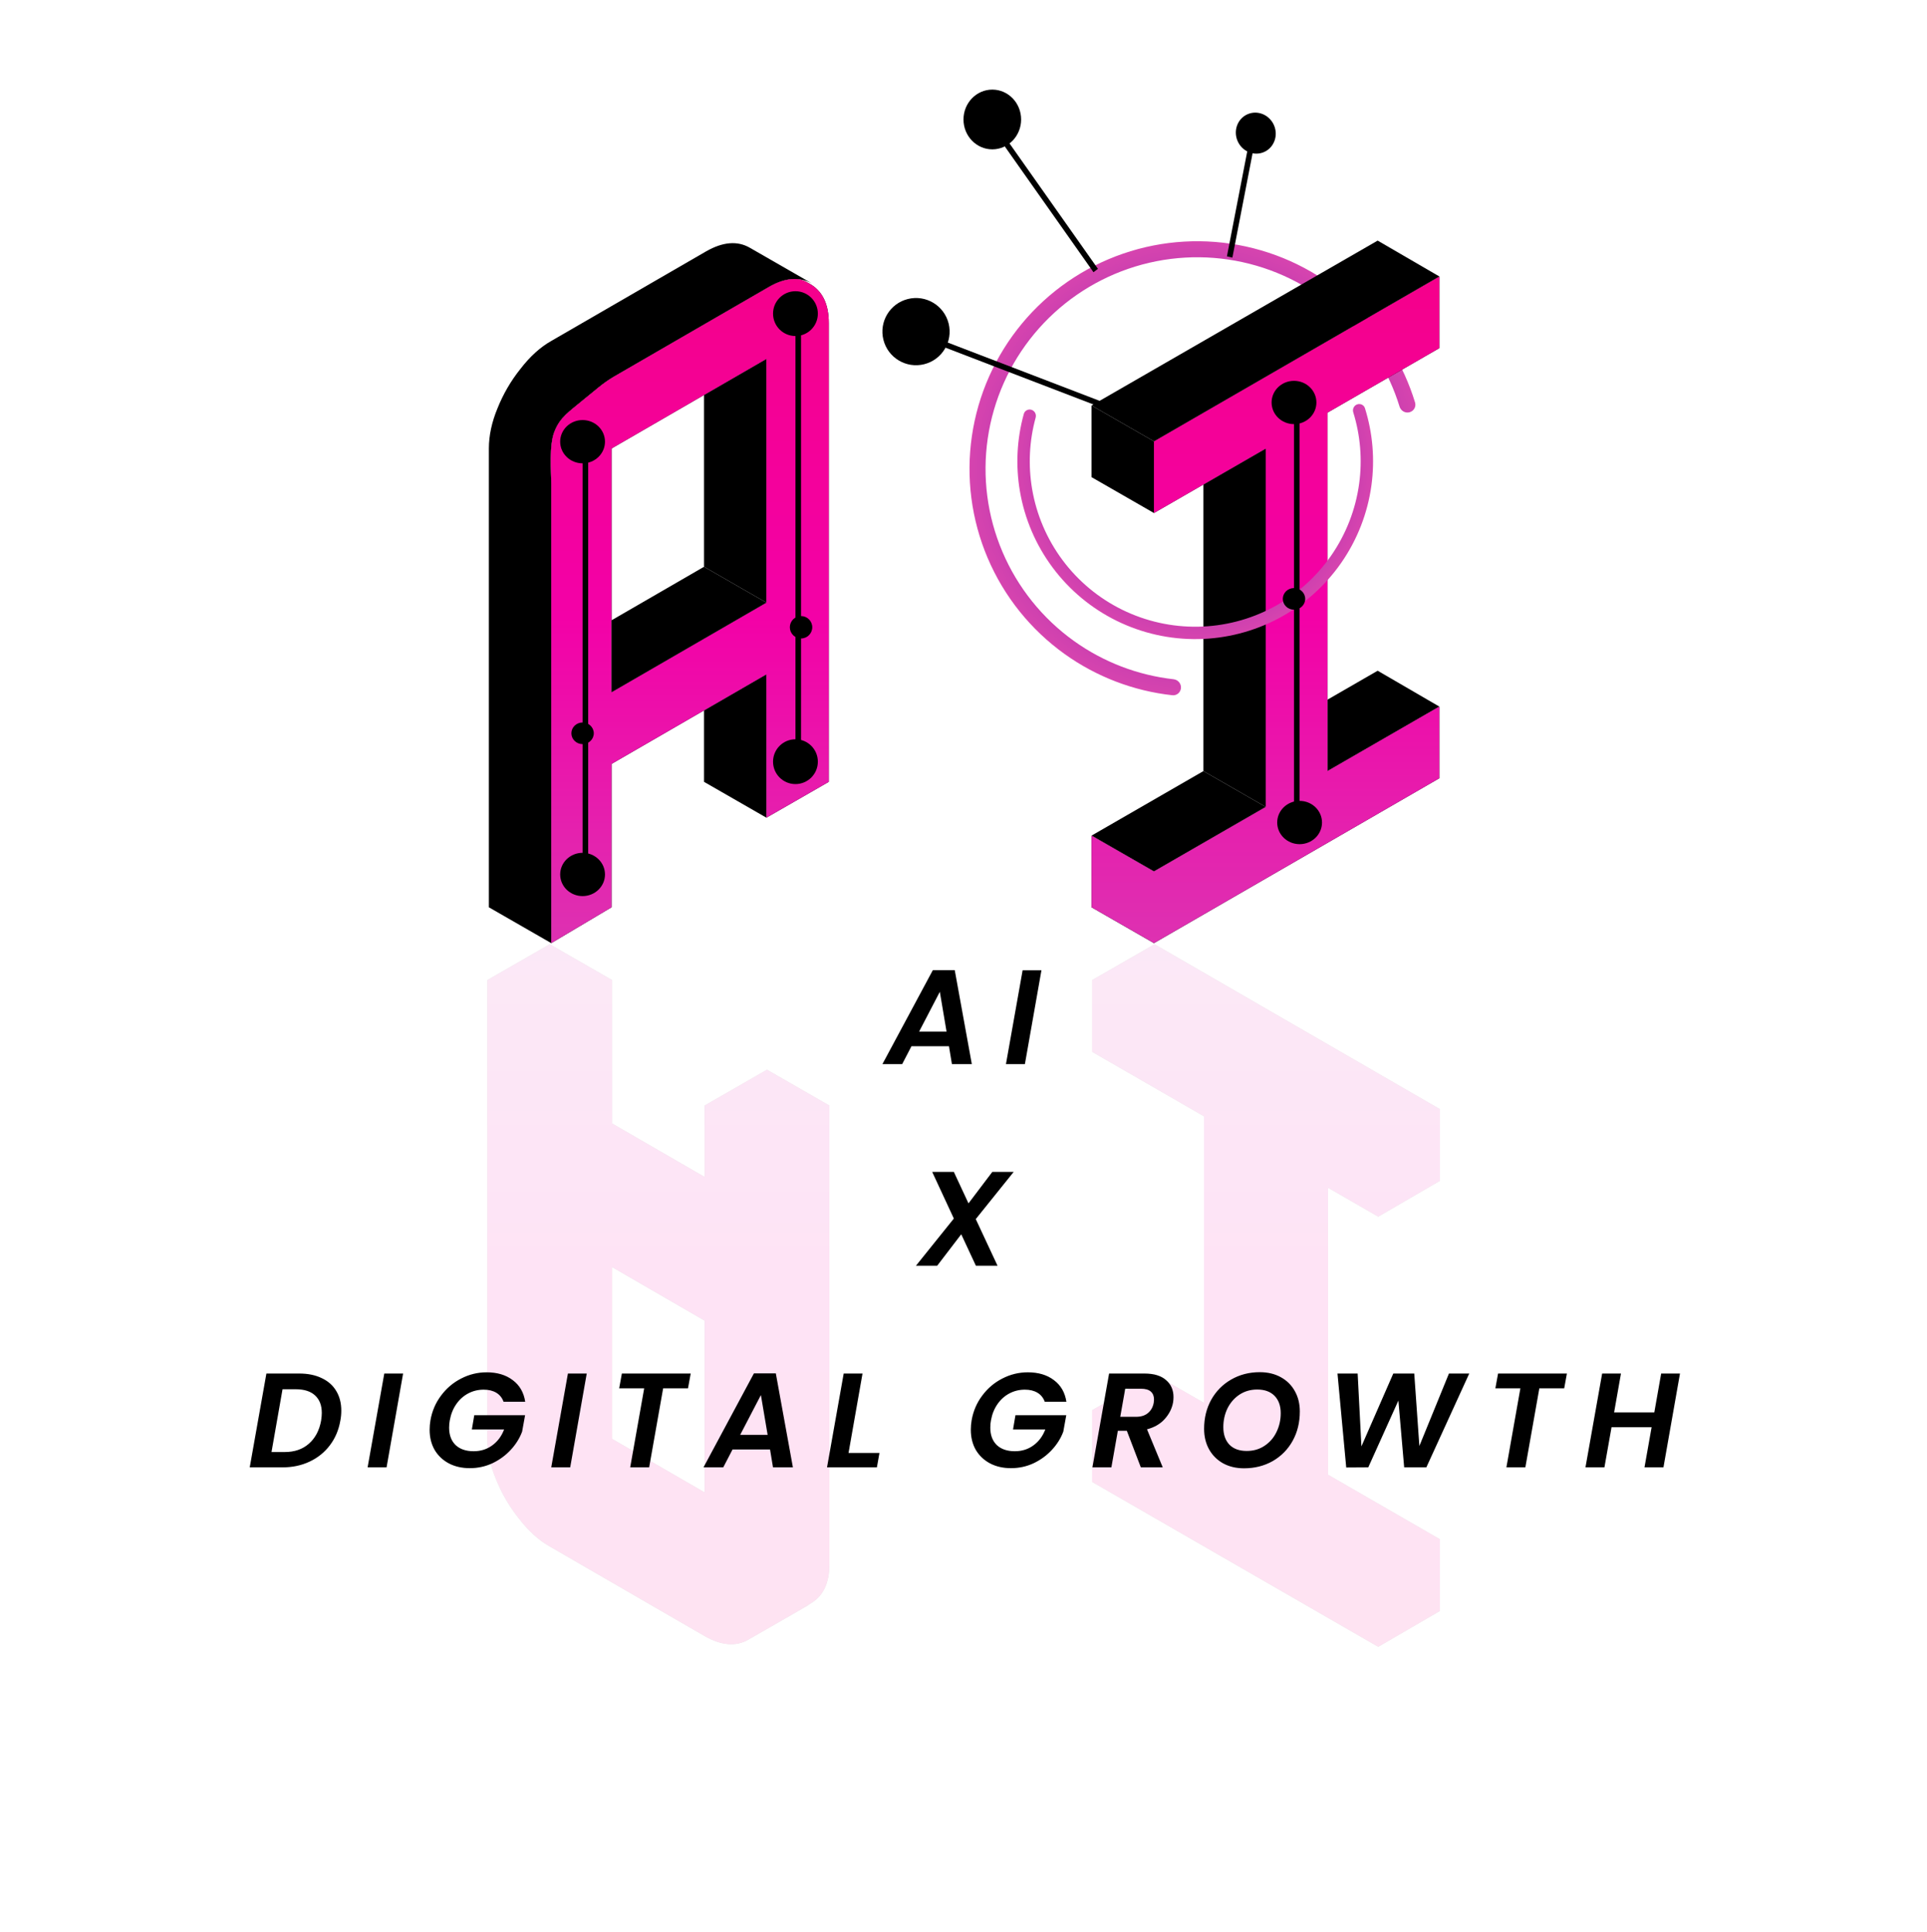 <svg width="344" height="345" viewBox="0 0 344 345" fill="none" xmlns="http://www.w3.org/2000/svg">
<g filter="url(#filter0_d_3014_167)">
<circle cx="172" cy="169" r="168" fill="white"/>
</g>
<g opacity="0.22">
<g opacity="0.5">
<path d="M226.069 192.92V256.92L206.101 245.4V258.2L257.045 287.64V274.84L237.077 263.32V199.32L257.045 210.84V198.04L206.101 168.6V181.4L226.069 192.92ZM226.069 192.92L206.101 181.4L194.965 187.8L214.933 199.32L226.069 192.92ZM206.101 181.4V168.6L194.965 175V187.8L206.101 181.4ZM257.045 210.84L237.077 199.32L226.069 205.72L246.037 217.24L257.045 210.84ZM226.069 256.92V192.92L214.933 199.32V263.32L226.069 256.92ZM257.045 287.64L206.101 258.2L194.965 264.6L246.037 294.04L257.045 287.64ZM206.101 258.2V245.4L194.965 251.8V264.6L206.101 258.2Z" fill="black"/>
<path d="M226.069 192.92V256.92L206.101 245.4V258.2L257.045 287.64V274.84L237.077 263.32V199.32L257.045 210.84V198.04L206.101 168.6V181.4L226.069 192.92ZM226.069 192.92L206.101 181.4L194.965 187.8L214.933 199.32L226.069 192.92ZM206.101 181.4V168.6L194.965 175V187.8L206.101 181.4ZM257.045 210.84L237.077 199.32L226.069 205.72L246.037 217.24L257.045 210.84ZM226.069 256.92V192.92L214.933 199.32V263.32L226.069 256.92ZM257.045 287.64L206.101 258.2L194.965 264.6L246.037 294.04L257.045 287.64ZM206.101 258.2V245.4L194.965 251.8V264.6L206.101 258.2Z" fill="url(#paint0_linear_3014_167)"/>
</g>
<g opacity="0.5">
<path d="M109.272 269.72L136.92 285.72C139.821 287.427 142.381 287.64 144.6 286.36C146.904 285.08 148.056 282.733 148.056 279.32V197.4L136.92 191V216.6L109.272 200.6V175L98.136 168.6V250.52C98.136 252.824 98.648 255.213 99.672 257.688C100.696 260.248 102.061 262.595 103.768 264.728C105.475 266.947 107.309 268.611 109.272 269.72ZM136.92 229.4V272.92L109.272 256.92V213.4L136.92 229.4ZM136.92 216.6V191L125.784 197.4V223L136.92 216.6ZM136.92 272.92V229.4L125.784 235.8V279.32L136.92 272.92ZM136.92 229.4L109.272 213.4L98.136 219.8L125.784 235.8L136.92 229.4ZM144.728 286.36C142.424 287.64 139.821 287.427 136.92 285.72L109.272 269.72C107.309 268.611 105.475 266.947 103.768 264.728C102.061 262.595 100.696 260.248 99.672 257.688C98.648 255.213 98.136 252.824 98.136 250.52V168.6L87 175V256.92C87 259.224 87.512 261.613 88.536 264.088C89.56 266.648 90.925 268.995 92.632 271.128C94.339 273.347 96.173 275.011 98.136 276.12L125.784 292.12C128.771 293.827 131.373 294.04 133.592 292.76L144.728 286.36Z" fill="black"/>
<path d="M109.272 269.72L136.92 285.72C139.821 287.427 142.381 287.64 144.6 286.36C146.904 285.08 148.056 282.733 148.056 279.32V197.4L136.92 191V216.6L109.272 200.6V175L98.136 168.6V250.52C98.136 252.824 98.648 255.213 99.672 257.688C100.696 260.248 102.061 262.595 103.768 264.728C105.475 266.947 107.309 268.611 109.272 269.72ZM136.92 229.4V272.92L109.272 256.92V213.4L136.92 229.4ZM136.92 216.6V191L125.784 197.4V223L136.92 216.6ZM136.92 272.92V229.4L125.784 235.8V279.32L136.92 272.92ZM136.92 229.4L109.272 213.4L98.136 219.8L125.784 235.8L136.92 229.4ZM144.728 286.36C142.424 287.64 139.821 287.427 136.92 285.72L109.272 269.72C107.309 268.611 105.475 266.947 103.768 264.728C102.061 262.595 100.696 260.248 99.672 257.688C98.648 255.213 98.136 252.824 98.136 250.52V168.6L87 175V256.92C87 259.224 87.512 261.613 88.536 264.088C89.56 266.648 90.925 268.995 92.632 271.128C94.339 273.347 96.173 275.011 98.136 276.12L125.784 292.12C128.771 293.827 131.373 294.04 133.592 292.76L144.728 286.36Z" fill="url(#paint1_linear_3014_167)"/>
</g>
</g>
<path d="M169.406 186.808H162.71L161.054 190H157.526L166.526 173.224H170.438L173.486 190H169.934L169.406 186.808ZM168.974 184.192L167.774 177.088L164.078 184.192H168.974ZM185.914 173.248L182.962 190H179.578L182.554 173.248H185.914ZM174.189 217.672L178.077 226H174.213L171.597 220.384L167.301 226H163.509L170.277 217.576L166.413 209.248H170.277L172.893 214.864L177.141 209.248H180.957L174.189 217.672ZM53.413 245.248C54.965 245.248 56.301 245.52 57.421 246.064C58.557 246.592 59.421 247.352 60.013 248.344C60.621 249.336 60.925 250.512 60.925 251.872C60.925 252.48 60.869 253.072 60.757 253.648C60.469 255.328 59.845 256.8 58.885 258.064C57.941 259.312 56.741 260.28 55.285 260.968C53.829 261.656 52.213 262 50.437 262H44.581L47.557 245.248H53.413ZM50.821 259.264C52.581 259.264 54.021 258.768 55.141 257.776C56.277 256.784 57.005 255.408 57.325 253.648C57.405 253.12 57.445 252.664 57.445 252.28C57.445 250.936 57.045 249.896 56.245 249.16C55.461 248.424 54.309 248.056 52.789 248.056H50.437L48.469 259.264H50.821ZM71.96 245.248L69.008 262H65.624L68.6 245.248H71.96ZM76.84 253.6C77.128 251.952 77.76 250.48 78.736 249.184C79.712 247.872 80.912 246.856 82.336 246.136C83.76 245.4 85.272 245.032 86.872 245.032C88.76 245.032 90.312 245.496 91.528 246.424C92.76 247.336 93.504 248.624 93.76 250.288H89.896C89.64 249.584 89.208 249.048 88.6 248.68C87.992 248.312 87.24 248.128 86.344 248.128C85.352 248.128 84.432 248.352 83.584 248.8C82.736 249.248 82.024 249.888 81.448 250.72C80.872 251.552 80.488 252.512 80.296 253.6C80.216 253.984 80.176 254.424 80.176 254.92C80.176 256.232 80.56 257.264 81.328 258.016C82.112 258.752 83.184 259.12 84.544 259.12C85.808 259.12 86.912 258.776 87.856 258.088C88.816 257.4 89.528 256.448 89.992 255.232H84.232L84.664 252.688H93.736L93.208 255.616C92.776 256.784 92.104 257.864 91.192 258.856C90.28 259.848 89.192 260.648 87.928 261.256C86.664 261.848 85.312 262.144 83.872 262.144C82.448 262.144 81.192 261.856 80.104 261.28C79.032 260.704 78.192 259.904 77.584 258.88C76.992 257.84 76.696 256.64 76.696 255.28C76.696 254.736 76.744 254.176 76.84 253.6ZM104.742 245.248L101.79 262H98.406L101.382 245.248H104.742ZM123.301 245.248L122.821 247.888H118.381L115.885 262H112.501L114.997 247.888H110.533L111.013 245.248H123.301ZM137.465 258.808H130.769L129.113 262H125.585L134.585 245.224H138.497L141.545 262H137.993L137.465 258.808ZM137.033 256.192L135.833 249.088L132.137 256.192H137.033ZM151.476 259.432H156.996L156.54 262H147.636L150.612 245.248H153.972L151.476 259.432ZM173.45 253.6C173.738 251.952 174.37 250.48 175.346 249.184C176.322 247.872 177.522 246.856 178.946 246.136C180.37 245.4 181.882 245.032 183.482 245.032C185.37 245.032 186.922 245.496 188.138 246.424C189.37 247.336 190.114 248.624 190.37 250.288H186.506C186.25 249.584 185.818 249.048 185.21 248.68C184.602 248.312 183.85 248.128 182.954 248.128C181.962 248.128 181.042 248.352 180.194 248.8C179.346 249.248 178.634 249.888 178.058 250.72C177.482 251.552 177.098 252.512 176.906 253.6C176.826 253.984 176.786 254.424 176.786 254.92C176.786 256.232 177.17 257.264 177.938 258.016C178.722 258.752 179.794 259.12 181.154 259.12C182.418 259.12 183.522 258.776 184.466 258.088C185.426 257.4 186.138 256.448 186.602 255.232H180.842L181.274 252.688H190.346L189.818 255.616C189.386 256.784 188.714 257.864 187.802 258.856C186.89 259.848 185.802 260.648 184.538 261.256C183.274 261.848 181.922 262.144 180.482 262.144C179.058 262.144 177.802 261.856 176.714 261.28C175.642 260.704 174.802 259.904 174.194 258.88C173.602 257.84 173.306 256.64 173.306 255.28C173.306 254.736 173.354 254.176 173.45 253.6ZM204.28 245.248C205.992 245.248 207.288 245.64 208.168 246.424C209.048 247.192 209.488 248.2 209.488 249.448C209.488 249.752 209.464 250.064 209.416 250.384C209.224 251.472 208.728 252.464 207.928 253.36C207.144 254.24 206.088 254.856 204.76 255.208L207.568 262H203.656L201.16 255.472H199.552L198.4 262H195.016L197.992 245.248H204.28ZM205.96 250.456C205.992 250.168 206.008 249.976 206.008 249.88C206.008 249.272 205.816 248.8 205.432 248.464C205.048 248.128 204.464 247.96 203.68 247.96H200.872L199.984 252.976H202.792C203.688 252.976 204.4 252.752 204.928 252.304C205.472 251.856 205.816 251.24 205.96 250.456ZM222.079 262.168C220.671 262.168 219.423 261.872 218.335 261.28C217.263 260.672 216.431 259.84 215.839 258.784C215.247 257.712 214.951 256.488 214.951 255.112C214.951 253.192 215.375 251.464 216.223 249.928C217.087 248.392 218.271 247.192 219.775 246.328C221.295 245.448 222.999 245.008 224.887 245.008C226.311 245.008 227.559 245.304 228.631 245.896C229.719 246.488 230.559 247.32 231.151 248.392C231.743 249.448 232.039 250.656 232.039 252.016C232.039 253.968 231.615 255.712 230.767 257.248C229.919 258.784 228.735 259.992 227.215 260.872C225.695 261.736 223.983 262.168 222.079 262.168ZM222.559 259.072C223.759 259.072 224.815 258.768 225.727 258.16C226.655 257.552 227.367 256.736 227.863 255.712C228.375 254.672 228.631 253.544 228.631 252.328C228.631 251.016 228.263 249.984 227.527 249.232C226.791 248.48 225.759 248.104 224.431 248.104C223.247 248.104 222.191 248.408 221.263 249.016C220.351 249.624 219.639 250.44 219.127 251.464C218.631 252.488 218.383 253.608 218.383 254.824C218.383 256.136 218.743 257.176 219.463 257.944C220.199 258.696 221.231 259.072 222.559 259.072ZM262.283 245.248L254.627 262H250.667L249.635 250.072L244.259 262L240.323 262.024L238.763 245.248H242.363L243.035 258.256L248.723 245.248H252.467L253.379 258.184L258.659 245.248H262.283ZM279.716 245.248L279.236 247.888H274.796L272.3 262H268.916L271.412 247.888H266.948L267.428 245.248H279.716ZM299.904 245.248L296.952 262H293.568L294.84 254.824H287.688L286.416 262H283.032L286.008 245.248H289.368L288.144 252.184H295.32L296.544 245.248H299.904Z" fill="black"/>
<path d="M251.622 73.609C252.386 73.405 252.842 72.62 252.611 71.864C250.578 65.199 246.863 59.161 241.814 54.335C236.42 49.18 229.711 45.609 222.422 44.013C215.133 42.417 207.546 42.858 200.491 45.287C193.436 47.716 187.185 52.04 182.424 57.785C177.663 63.53 174.575 70.474 173.498 77.858C172.421 85.241 173.396 92.778 176.318 99.644C179.239 106.51 183.994 112.439 190.061 116.783C195.74 120.848 202.363 123.377 209.289 124.138C210.075 124.224 210.762 123.63 210.821 122.841V122.841C210.879 122.053 210.287 121.369 209.502 121.281C203.099 120.561 196.979 118.214 191.728 114.455C186.088 110.417 181.668 104.906 178.952 98.523C176.236 92.141 175.329 85.134 176.33 78.271C177.332 71.407 180.203 64.952 184.628 59.611C189.054 54.271 194.865 50.252 201.423 47.993C207.981 45.735 215.034 45.326 221.81 46.809C228.586 48.293 234.822 51.613 239.836 56.405C244.506 60.867 247.947 66.446 249.844 72.603C250.076 73.358 250.858 73.813 251.622 73.609V73.609Z" fill="url(#paint2_angular_3014_167)"/>
<line y1="-0.5" x2="19.512" y2="-0.5" transform="matrix(0.19 -0.982 0.974 0.226 220 46)" stroke="black"/>
<ellipse cx="224.179" cy="23.772" rx="3.681" ry="3.541" transform="rotate(67 224.179 23.772)" fill="black"/>
<line x1="198.258" y1="72.859" x2="168.195" y2="61.319" stroke="black"/>
<circle cx="163.523" cy="59.212" r="6" transform="rotate(-14 163.523 59.212)" fill="black"/>
<path d="M225.965 144.08V131.28V80.08L214.829 86.505V137.68L225.965 144.08Z" fill="black"/>
<path d="M205.997 155.6L225.965 144.08L214.829 137.68L194.861 149.2L205.997 155.6Z" fill="black"/>
<path d="M236.973 137.68L256.941 126.16L245.933 119.76L236.973 124.929V137.68Z" fill="black"/>
<path d="M205.997 91.6V78.8L194.861 72.4V85.2L205.997 91.6Z" fill="black"/>
<path fill-rule="evenodd" clip-rule="evenodd" d="M214.829 86.505L225.965 80.08V131.28V144.08L205.997 155.6L194.861 149.2V162L205.997 168.4L256.941 138.96V126.16L236.973 137.68V124.929V73.68L256.941 62.16V49.36L214.843 73.688L214.829 73.68V73.696L205.997 78.8V91.6L214.829 86.505Z" fill="black"/>
<path fill-rule="evenodd" clip-rule="evenodd" d="M214.829 86.505L225.965 80.08V131.28V144.08L205.997 155.6L194.861 149.2V162L205.997 168.4L256.941 138.96V126.16L236.973 137.68V124.929V73.68L256.941 62.16V49.36L214.843 73.688L214.829 73.68V73.696L205.997 78.8V91.6L214.829 86.505Z" fill="url(#paint3_linear_3014_167)"/>
<path d="M194.861 72.4L205.997 78.8L214.829 73.696V73.68L214.843 73.688L256.941 49.36L245.933 42.96L194.861 72.4Z" fill="black"/>
<path d="M136.816 107.6V64.08L125.68 70.524V101.2L136.816 107.6Z" fill="black"/>
<path d="M136.816 146V120.4L125.68 126.844V139.6L136.816 146Z" fill="black"/>
<path d="M98.407 168.4V117.2V86.48C98.407 84.176 97.976 79.475 99 77C100.024 74.44 101.625 73.5 104 71.5C106.5 69.5 107.5 68.5 109.543 67.28L126.055 57.724V57.68L126.094 57.702L137.191 51.28C138.857 50.3 140.41 49.813 141.85 49.817C142.956 49.813 144.005 50.088 144.999 50.64L133.863 44.24C131.645 42.96 129.042 43.173 126.055 44.88L98.407 60.88C96.445 61.989 94.61 63.653 92.903 65.872C91.197 68.005 89.832 70.352 88.808 72.912C87.784 75.386 87.272 77.776 87.272 80.08V162L98.407 168.4Z" fill="black"/>
<path fill-rule="evenodd" clip-rule="evenodd" d="M141.85 49.817C142.919 49.82 143.551 50.095 144.496 50.64C146.8 51.92 147.952 54.267 147.952 57.68V139.6L136.816 146V120.4L125.68 126.844L109.168 136.4V162L98.407 168.4V117.2V86.48C98.407 84.176 97.976 79.475 99 77C100.024 74.44 101.625 73.5 104 71.5C106.5 69.5 107.5 68.5 109.543 67.28L126.055 57.724V57.68L126.094 57.702L137.191 51.28C138.857 50.3 140.41 49.813 141.85 49.817ZM136.816 64.08L125.68 70.524L109.168 80.08V110.755V123.6L125.68 114.044V114L125.719 114.022L136.816 107.6V64.08Z" fill="black"/>
<path fill-rule="evenodd" clip-rule="evenodd" d="M141.85 49.817C142.919 49.82 143.551 50.095 144.496 50.64C146.8 51.92 147.952 54.267 147.952 57.68V139.6L136.816 146V120.4L125.68 126.844L109.168 136.4V162L98.407 168.4V117.2V86.48C98.407 84.176 97.976 79.475 99 77C100.024 74.44 101.625 73.5 104 71.5C106.5 69.5 107.5 68.5 109.543 67.28L126.055 57.724V57.68L126.094 57.702L137.191 51.28C138.857 50.3 140.41 49.813 141.85 49.817ZM136.816 64.08L125.68 70.524L109.168 80.08V110.755V123.6L125.68 114.044V114L125.719 114.022L136.816 107.6V64.08Z" fill="url(#paint4_linear_3014_167)"/>
<path d="M136.816 107.6L125.68 101.2L109.168 110.755V123.6L125.68 114.044V114L125.719 114.022L136.816 107.6Z" fill="black"/>
<path d="M184.136 73.171C183.554 72.988 182.931 73.311 182.768 73.9C181.527 78.383 181.286 83.089 182.066 87.684C182.909 92.642 184.917 97.33 187.926 101.36C190.935 105.391 194.859 108.648 199.373 110.865C203.888 113.082 208.865 114.194 213.894 114.111C218.923 114.027 223.86 112.75 228.299 110.384C232.737 108.019 236.55 104.633 239.424 100.505C242.297 96.376 244.149 91.625 244.826 86.641C245.453 82.023 245.056 77.328 243.667 72.888C243.485 72.305 242.851 72.003 242.275 72.205V72.205C241.699 72.408 241.398 73.039 241.579 73.623C242.852 77.731 243.214 82.072 242.634 86.343C242.004 90.98 240.281 95.4 237.608 99.241C234.935 103.081 231.388 106.231 227.258 108.432C223.129 110.633 218.536 111.821 213.857 111.899C209.179 111.976 204.549 110.941 200.349 108.879C196.148 106.817 192.498 103.786 189.699 100.037C186.9 96.287 185.031 91.926 184.248 87.313C183.526 83.064 183.743 78.713 184.88 74.565C185.041 73.975 184.719 73.355 184.136 73.171V73.171Z" fill="url(#paint5_angular_3014_167)"/>
<line y1="-0.5" x2="28.273" y2="-0.5" transform="matrix(-0.576 -0.817 0.797 -0.604 196 48)" stroke="black"/>
<ellipse cx="177.143" cy="21.333" rx="5.143" ry="5.333" fill="black"/>
<circle cx="142" cy="136" r="4" fill="black"/>
<circle cx="143" cy="112" r="2" fill="black"/>
<circle cx="142" cy="56" r="4" fill="black"/>
<line x1="142.5" y1="59" x2="142.5" y2="135" stroke="black"/>
<ellipse cx="104" cy="156.137" rx="4" ry="3.864" fill="black"/>
<ellipse cx="104" cy="130.932" rx="2" ry="1.932" fill="black"/>
<ellipse cx="104" cy="78.864" rx="4" ry="3.864" fill="black"/>
<line x1="104.5" y1="81.761" x2="104.5" y2="155.17" stroke="black"/>
<ellipse cx="232" cy="146.864" rx="4" ry="3.864" fill="black"/>
<ellipse cx="231" cy="106.932" rx="2" ry="1.932" fill="black"/>
<ellipse cx="231" cy="71.864" rx="4" ry="3.864" fill="black"/>
<line x1="231.5" y1="72" x2="231.5" y2="145.409" stroke="black"/>
<defs>
<filter id="filter0_d_3014_167" x="0" y="1" width="344" height="344" filterUnits="userSpaceOnUse" color-interpolation-filters="sRGB">
<feFlood flood-opacity="0" result="BackgroundImageFix"/>
<feColorMatrix in="SourceAlpha" type="matrix" values="0 0 0 0 0 0 0 0 0 0 0 0 0 0 0 0 0 0 127 0" result="hardAlpha"/>
<feOffset dy="4"/>
<feGaussianBlur stdDeviation="2"/>
<feComposite in2="hardAlpha" operator="out"/>
<feColorMatrix type="matrix" values="0 0 0 0 0 0 0 0 0 0 0 0 0 0 0 0 0 0 0.25 0"/>
<feBlend mode="normal" in2="BackgroundImageFix" result="effect1_dropShadow_3014_167"/>
<feBlend mode="normal" in="SourceGraphic" in2="effect1_dropShadow_3014_167" result="shape"/>
</filter>
<linearGradient id="paint0_linear_3014_167" x1="172.103" y1="337" x2="172.103" y2="127" gradientUnits="userSpaceOnUse">
<stop stop-color="#F60074"/>
<stop offset="0.525" stop-color="#F301A7"/>
<stop offset="1" stop-color="#CE54B9"/>
</linearGradient>
<linearGradient id="paint1_linear_3014_167" x1="172.103" y1="337" x2="172.103" y2="127" gradientUnits="userSpaceOnUse">
<stop stop-color="#F60074"/>
<stop offset="0.525" stop-color="#F301A7"/>
<stop offset="1" stop-color="#CE54B9"/>
</linearGradient>
<radialGradient id="paint2_angular_3014_167" cx="0" cy="0" r="1" gradientUnits="userSpaceOnUse" gradientTransform="translate(213.726 83.726) rotate(87) scale(40.654)">
<stop stop-color="#6511A5"/>
<stop offset="0.855" stop-color="#C63DAE"/>
<stop offset="1" stop-color="#D644AF"/>
</radialGradient>
<linearGradient id="paint3_linear_3014_167" x1="172" y1="-2.7198e-05" x2="172" y2="210" gradientUnits="userSpaceOnUse">
<stop stop-color="#F60074"/>
<stop offset="0.525" stop-color="#F301A7"/>
<stop offset="1" stop-color="#CE54B9"/>
</linearGradient>
<linearGradient id="paint4_linear_3014_167" x1="172.002" y1="-0" x2="172.002" y2="210" gradientUnits="userSpaceOnUse">
<stop stop-color="#F60074"/>
<stop offset="0.525" stop-color="#F301A7"/>
<stop offset="1" stop-color="#CE54B9"/>
</linearGradient>
<radialGradient id="paint5_angular_3014_167" cx="0" cy="0" r="1" gradientUnits="userSpaceOnUse" gradientTransform="translate(213.367 82.367) rotate(87) scale(31.748)">
<stop stop-color="#6511A5"/>
<stop offset="0.855" stop-color="#C63DAE"/>
<stop offset="1" stop-color="#D644AF"/>
</radialGradient>
</defs>
</svg>
